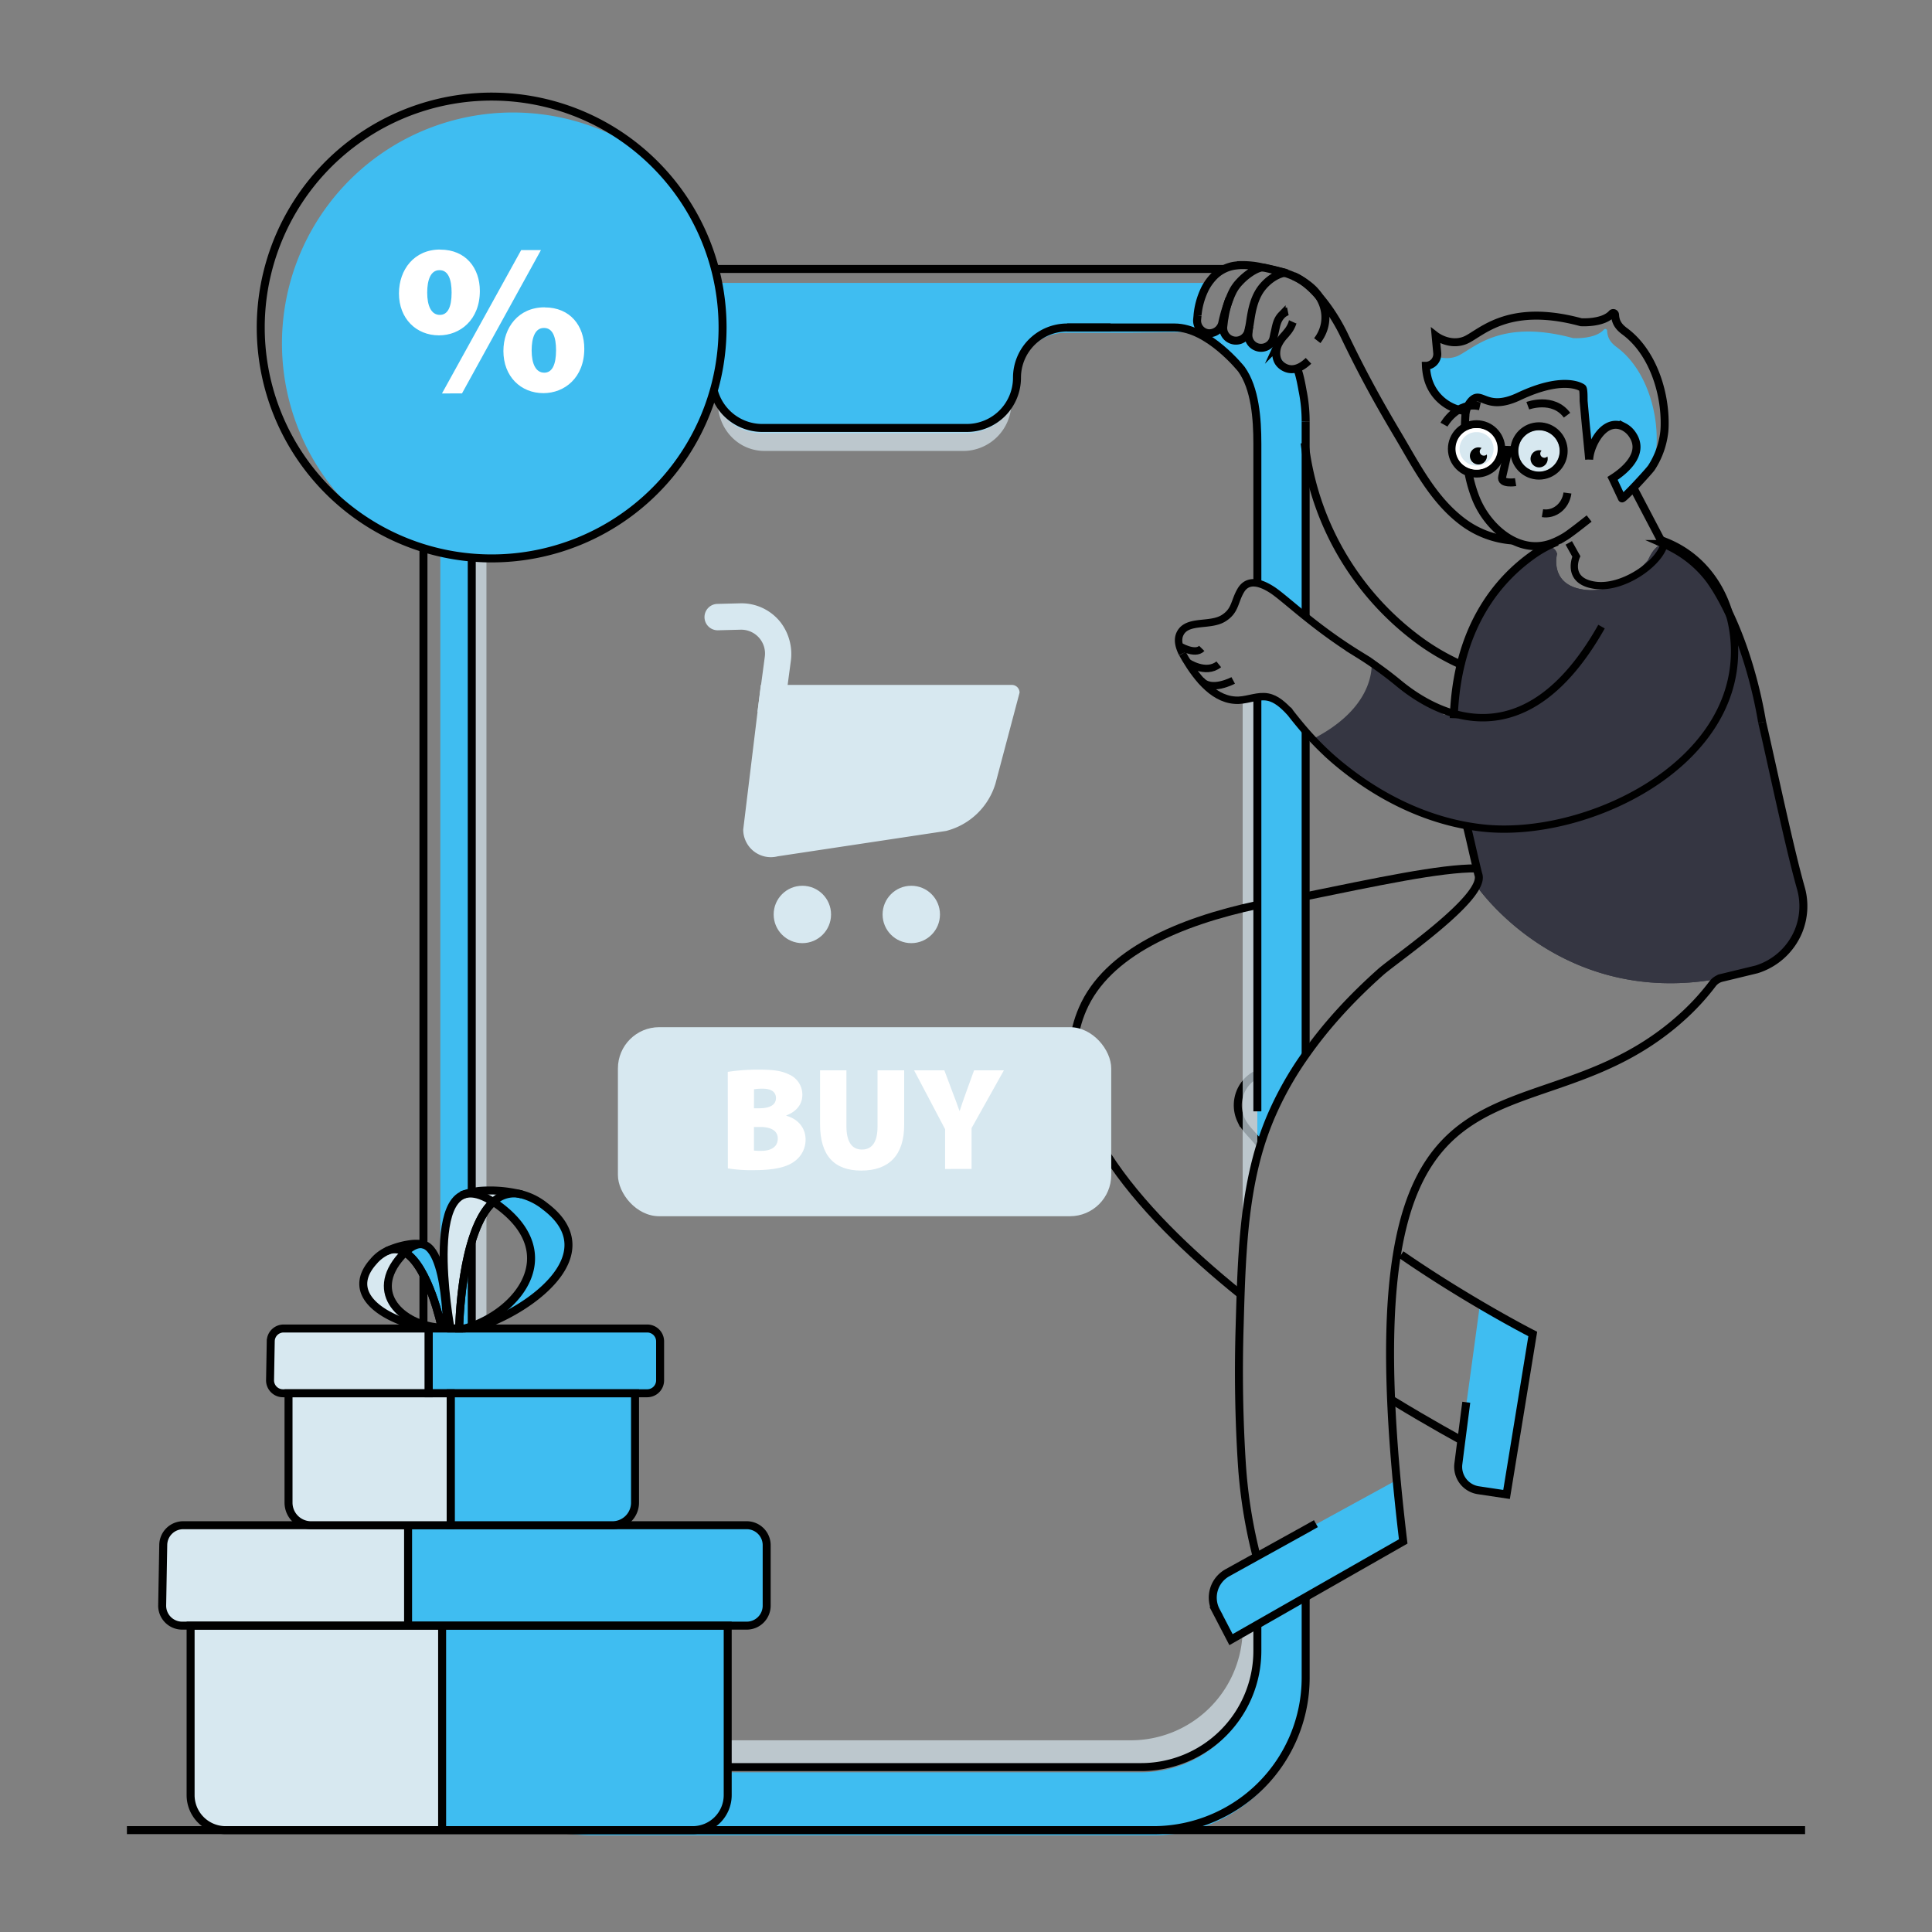 <svg id="Layer_2" data-name="Layer 2" xmlns="http://www.w3.org/2000/svg" viewBox="0 0 1000 1000"><rect x="0" y="0" width="1000" height="1000" fill="#808080" stroke="none"/><defs><style>.cls-1{fill:#3fbdf1;}.cls-2{fill:#353642;}.cls-3{fill:#d7e8f0;}.cls-4,.cls-7,.cls-8,.cls-9{fill:none;}.cls-4,.cls-8,.cls-9{stroke:#000;stroke-miterlimit:10;}.cls-4{stroke-width:4.13px;}.cls-5{fill:#fff;}.cls-6{opacity:0.68;}.cls-8{stroke-width:3.77px;}.cls-9{stroke-width:3.84px;}</style></defs><path class="cls-1" d="M648.2,205.94a38.9,38.9,0,0,1,20.65-6.21c1.27,0,2.51.07,3.73.18-.52-2.18-1.17-4.74-2-7.52a18.89,18.89,0,0,1-10.13-13.57,17,17,0,0,1-2.85.25,17.55,17.55,0,0,1-9.6-2.82,18.11,18.11,0,0,1-2.07-.58,16.36,16.36,0,0,1-2.71.25,17.58,17.58,0,0,1-12.38-5l-8.67,3S644.41,185.14,648.2,205.94Z"/><path class="cls-1" d="M650.79,857.21a60.17,60.17,0,0,1-60.14,60.15H304.35a60.17,60.17,0,0,1-60.15-60.15V232.46a60.16,60.16,0,0,1,60.15-60.2h38.26a26,26,0,0,1,18.36,7.6,25.63,25.63,0,0,1,7.52,16.65,13.88,13.88,0,0,1,.08,1.57c0,.45,0,.89,0,1.33v0a27.15,27.15,0,0,0,2.9,10.95c.05.08.08.19.13.27a24.88,24.88,0,0,0,22.25,13.57H500.42a25.93,25.93,0,0,0,18.39-7.61,24.78,24.78,0,0,0,4.57-6.29.38.38,0,0,0,.11-.16,25,25,0,0,0,2.87-10.78l0,0c0-.33,0-.63,0-1,.08-14.31,11-26.13,25.33-26.13H584l34-.42c.69-6.5,3.46-13.34,6.32-19.38a41,41,0,0,1,3.37-6H306.8a78.88,78.88,0,0,0-78.89,78.89V871.11A78.87,78.87,0,0,0,306.8,950H596.9a78.89,78.89,0,0,0,78.9-78.89V826.64l-25,14.25Z"/><path class="cls-1" d="M659.51,362.17c-3-3.09-5.9,1.71-8.72-1.57V598.23a158.13,158.13,0,0,1,6.51-19.07c.58-1.36,1.16-2.73,1.76-4.08,1.27-2.79,2.6-5.54,4-8.27.38-.78.77-1.52,1.18-2.26s.91-1.69,1.38-2.49c.8-1.46,1.66-2.92,2.54-4.35.6-1.08,1.27-2.12,1.93-3.17.49-.83,1-1.63,1.54-2.4.58-.94,1.21-1.87,1.82-2.78.75-1.13,1.54-2.26,2.32-3.37V376.72c-3-2.34-6-4.8-8.82-7.33C664.38,367.07,661.9,364.67,659.51,362.17Z"/><path class="cls-1" d="M673.41,197c-3.46,4.36-7.75.7-13.33.7-5.08,0-8,8.22-11.22,4.91.18.44-1.63,7-1.48,7.44.49,1.32.93,2.7,1.32,4.08v.05c.5,1.77.88,3.53,1.21,5.35.08.41.17.86.22,1.3.14.93.28,1.9.36,2.86a26.4,26.4,0,0,1,.19,2.68c.09,1,.11,2.09.11,3.17v70a8.34,8.34,0,0,1,2,2.45c4,7.3,7.83,1.83,12.11,9,2.28,3.7,7,6.59,9.42,3.91.89-1,1.44-5.28,1.44-6.88V223.44a81.64,81.64,0,0,0-.89-12C674.69,209.93,673.73,198.53,673.41,197Z"/><path class="cls-1" d="M368.6,196.71a24.4,24.4,0,0,1,2.9,10.94A27.14,27.14,0,0,1,368.6,196.71Z"/><path class="cls-1" d="M526.36,196.65a25,25,0,0,1-2.87,10.78A26.91,26.91,0,0,1,526.36,196.65Z"/><path class="cls-2" d="M909.19,501.76c-95.54,29.83-144.93-43.23-144.93-43.23,3.61-5.35-1.85-15.41-1.85-15.41l-3.32-17c-42.21-2.07-80.4-43.21-80.4-43.21,54.61-9.68,31.07-42.39,31.07-42.39L747.41,370l4.08-.36c.5-51,32.61-74.82,42.67-82.89s11.78-.06,11.78-.06-4.42,16.32,14.44,18.58,32.67-15.41,32.67-15.41c6.47-14.5,13.92-5.51,13.92-5.51,32.33,17.2,38.18,59.76,45.12,89.5,4.79,20.38,13.91,64.3,20,85.7A34.3,34.3,0,0,1,930.88,482h0A34.54,34.54,0,0,1,909.19,501.76Z"/><path class="cls-2" d="M909.19,501.76c-95.54,29.83-144.93-43.23-144.93-43.23,3.61-5.35-1.85-15.41-1.85-15.41l-3.32-17c-42.21-2.07-80.4-43.21-80.4-43.21,36.18-18.09,31.07-42.39,31.07-42.39L747.41,370l4.08-.36c.5-51,32.61-74.82,42.67-82.89s11.78-.06,11.78-.06-4.42,16.32,14.44,18.58,32.67-15.41,32.67-15.41c6.47-14.5,13.92-5.51,13.92-5.51,32.33,17.2,38.18,59.76,45.12,89.5,4.79,20.38,13.91,64.3,20,85.7A34.3,34.3,0,0,1,930.88,482h0A34.54,34.54,0,0,1,909.19,501.76Z"/><circle class="cls-3" cx="796.58" cy="233.41" r="10.81"/><path class="cls-4" d="M811.31,255.18c-.94,6.92-6.81,11.44-12.93,10.44"/><path class="cls-1" d="M738.85,194.9v0a23,23,0,0,0,19.95,17.95,12.19,12.19,0,0,1,2.62-5.21c5.46-6.21,7.53,5.67,24.81-2.48,24-11.33,32.83-4.39,32.83-4.39.78.61.58,6.07.67,7,.52,5.65,1,11.28,1.59,16.93.34,3.44.67,6.86,1,10.28a17.52,17.52,0,0,1,1.1-1.65c2.32-7.61,8.77-16.52,17-12.46a11.85,11.85,0,0,1,4.22,3.61c5.37,7.36,1,14.28-4.83,19.35a30,30,0,0,1-4.91,4.22c.91,2,4.64,9.86,4.64,9.89.38.8,14.25-14.28,15.29-15.93a38.75,38.75,0,0,0,2.65-12.74c.58-17.94-6.31-39-20.65-49.56-3.55-2.62-4.79-5.1-5-8.57a.93.93,0,0,0-1.65-.53c-4.66,5.16-15.93,4.41-15.93,4.41-39-10.58-52.46,6.56-60.4,9.49a14.87,14.87,0,0,1-10,0,6,6,0,0,1-4.19,4.6l.17,1.82A6.06,6.06,0,0,1,738.85,194.9Z"/><path class="cls-4" d="M822.53,268.39c-2.57,2-9.75,7.76-12.62,9.47a42.63,42.63,0,0,1-6.61,3.25c-17.26,6.51-33.44-8.29-39.37-23.1-4.88-12.21-6-25.85-5.65-38.89.06-1.35.11-2.73.22-4.11a.74.74,0,0,1,0-.25,14.53,14.53,0,0,1,.28-1.87,12.08,12.08,0,0,1,2.62-5.21c5.45-6.2,7.52,5.68,24.8-2.48,24-11.33,32.84-4.39,32.84-4.39.77.61.57,6.07.66,7,.52,5.66,1,11.28,1.6,16.93.33,3.45.66,6.86,1,10.28v0c.08.94.17,1.85.25,2.78a21.05,21.05,0,0,1,.85-4.46c2.32-7.61,8.77-16.51,17-12.46a11.85,11.85,0,0,1,4.22,3.61c5.37,7.36,1,14.28-4.83,19.35a43.8,43.8,0,0,1-4.68,3.5l-.44.28.22.44c.91,2,4.63,9.87,4.63,9.89.38.8,14.25-14.27,15.3-15.93a42.75,42.75,0,0,0,6.61-18.52c.09-.83.14-1.63.17-2.46.58-17.94-6.31-39-20.65-49.56-3.56-2.62-4.8-5.1-5-8.57a.93.93,0,0,0-1.65-.53c-4.66,5.16-15.94,4.41-15.94,4.41-38.95-10.58-52.46,6.56-60.39,9.49s-14.89-2.48-14.89-2.48l.83,8.87a6.08,6.08,0,0,1-.11,1.82,6,6,0,0,1-4.19,4.6,4.21,4.21,0,0,1-1.24.25l-.31,0a31,31,0,0,0,.72,5.49v0a23,23,0,0,0,20,17.95h0"/><circle class="cls-3" cx="764.27" cy="232.35" r="10.81"/><path d="M801.09,237.45a4.44,4.44,0,1,1-4.44-4.41,3.79,3.79,0,0,1,1.27.19,2.22,2.22,0,0,0-.69,1.57,2.15,2.15,0,0,0,2.15,2.13,2.08,2.08,0,0,0,1.52-.67A3.58,3.58,0,0,1,801.09,237.45Z"/><path d="M769.66,236a4.42,4.42,0,1,1-4.43-4.43,4.3,4.3,0,0,1,1.68.33,2.24,2.24,0,0,0-1,1.82,2.13,2.13,0,0,0,2.15,2.12,2.06,2.06,0,0,0,1.49-.61A3.25,3.25,0,0,1,769.66,236Z"/><path class="cls-4" d="M780.63,233.24s-2.77,12.31-3.1,13.55c-1,4,6.94,2.76,6.94,2.76"/><path class="cls-4" d="M790.79,210s13.05-4.89,20.31,4.91"/><path class="cls-4" d="M747.41,219.79s6.72-12.21,18.6-9.5"/><circle class="cls-4" cx="796.58" cy="233.41" r="12.77"/><circle class="cls-4" cx="764.27" cy="232.35" r="12.77"/><path class="cls-5" d="M764.26,223.67h.29a8.67,8.67,0,0,1-.28,17.34H764a8.67,8.67,0,0,1,.28-17.34m0-2.07a10.74,10.74,0,0,0-.35,21.48h.36a10.74,10.74,0,0,0,.35-21.48Z"/><line class="cls-4" x1="783.81" y1="232.99" x2="777.03" y2="232.77"/><path class="cls-1" d="M793.39,690.49l-13.56,83.06-14.69-2.2a12.26,12.26,0,0,1-10.23-13.84L756,748.6v0l10-73.3C782.28,684.84,793.39,690.49,793.39,690.49Z"/><path class="cls-1" d="M726.3,797.84l-50.5,29-25,14.39-7.66,4.41a2.17,2.17,0,0,0,0-.44l-6,3.42-7.72-14.83A14.72,14.72,0,0,1,635.41,814l87.5-47.91.08.8Z"/><path class="cls-4" d="M652.45,592.58c-.55-.74-1.1-1.46-1.66-2.09-3.17-3.81-6.28-6.37-8.38-10.7a18,18,0,0,1,4.33-21.2,17.46,17.46,0,0,1,4-2.59"/><path class="cls-4" d="M758.94,725.81,756,748.58v0l-1.13,8.91a12.26,12.26,0,0,0,10.23,13.84l14.69,2.2,13.56-83.06s-11.11-5.65-27.37-15.21c-11.63-6.84-26-15.69-40.74-25.89"/><path class="cls-4" d="M756.44,745.48s-15.86-8.55-36-20.86"/><g class="cls-6"><path class="cls-3" d="M650.79,361.87V598.23c-4.38,16.18-6.47,33-7.58,49.92V362.47C645.67,365.67,648.2,358.81,650.79,361.87Z"/><path class="cls-3" d="M650.79,840.89v13.59a60.17,60.17,0,0,1-60.14,60.15H304.35a60.17,60.17,0,0,1-60.15-60.15V229.73a60.16,60.16,0,0,1,60.15-60.2h38.26a27.36,27.36,0,0,1,5.23.52,28,28,0,0,1,3.4.94c.49.19,1,.38,1.46.58a22.72,22.72,0,0,1,2.28,1.1,24.45,24.45,0,0,1,2.57,1.6c.55.38,1.07.77,1.57,1.18s1.27,1.11,1.85,1.68l4,5.16a20.06,20.06,0,0,1,1,1.9l1.46,3.69c.2.67.39,1.33.53,2l.36,2.09c.05.28.08.58.11.86a2.75,2.75,0,0,1,0,.41c.06.66.11,1.3.11,2v.27c0,.42,0,.8,0,1.19a.55.55,0,0,0-.11-.17,23.57,23.57,0,0,0-4.3-5.79,25,25,0,0,0-17.67-7.33H309.67a57.92,57.92,0,0,0-57.89,58V842.85a57.92,57.92,0,0,0,57.89,57.92H585.33a57.88,57.88,0,0,0,57.8-55.08,2.17,2.17,0,0,0,0-.44Z"/><path class="cls-3" d="M523.49,207.43c0,.38,0,.74,0,1.13a25,25,0,0,1-25,24.86H395.86c-13.83,0-24.28-11.3-24.34-25.14,0-.22,0-.41,0-.63a24.89,24.89,0,0,0,22.38,13.84H500.42a25.93,25.93,0,0,0,18.39-7.61A25.52,25.52,0,0,0,523.49,207.43Z"/></g><path class="cls-4" d="M675.8,463.93c35.57-7.23,70.1-14.7,88.46-14.45"/><path class="cls-4" d="M642.17,670c-53.92-43.45-102.85-99.18-81.82-147.73C573,493,610.44,477.05,650.79,468.4"/><path class="cls-4" d="M759.35,428.06c.88,3.17,4.91,21.43,5.9,24.73,3.66,11.91-42.92,43.42-50.81,50.5-14.16,12.63-27.56,26.85-38.64,42.7a172.59,172.59,0,0,0-18.5,33.17,158.13,158.13,0,0,0-6.51,19.07c-4.38,16.18-6.47,33-7.58,49.92-.88,12.82-1.21,25.69-1.57,38.26-.74,24.12-.36,48.38,1.22,72.42.11,1.52.22,3,.35,4.52a261.47,261.47,0,0,0,7.23,42.31v.09"/><path class="cls-4" d="M752.46,371.72c1.51-46.83,22.77-71.83,41.7-85a60.62,60.62,0,0,1,11.78-6.29"/><path class="cls-4" d="M857.9,280.12c.88.33,1.73.69,2.59,1.05l.94.41a60.3,60.3,0,0,1,6.06,3.06,57.34,57.34,0,0,1,17.37,15.27,2.17,2.17,0,0,1,.44.61c.82,1.16,1.62,2.34,2.4,3.56,6.92,11,13.37,25.85,18.3,43a238.65,238.65,0,0,1,6.09,26.77v0"/><path class="cls-4" d="M912.09,373.84c4.79,20.38,13.92,64.31,20,85.7A34.3,34.3,0,0,1,930.88,482h0a34.54,34.54,0,0,1-21.69,19.76l-18.09,4.38a8.42,8.42,0,0,0-4.73,3.14,121.75,121.75,0,0,1-13.61,15.16c-78.26,73.68-172.43-2.59-149.85,241.67l.08.8q1.37,14.67,3.31,30.93l-50.5,28.8-25,14.25-7.63,4.36-6,3.42-7.72-14.83A14.72,14.72,0,0,1,635.41,814l7.8-4.33,7.23-4,.35-.19,25-13.84,5.32-3"/><path class="cls-4" d="M675.81,826.64v41.73a78.92,78.92,0,0,1-78.92,78.91H298.1a78.91,78.91,0,0,1-78.92-78.91V218.12a78.91,78.91,0,0,1,78.92-78.91l335.09,0"/><path class="cls-4" d="M675.8,218.12A79.56,79.56,0,0,0,674.17,202s-1.46-8.83-2.86-11.28"/><polyline class="cls-4" points="675.8 545.96 675.8 463.95 675.8 378.42"/><polyline class="cls-4" points="675.8 218.13 675.8 264.4 675.8 319.35"/><path class="cls-4" d="M756,344v-.07a117.7,117.7,0,0,1-24-14.41,147.81,147.81,0,0,1-56.35-97.35q-.2-1.43-.36-2.88"/><line class="cls-4" x1="650.81" y1="575.23" x2="650.81" y2="361.79"/><path class="cls-4" d="M650.81,301.82V229.74c0-13.13-1.15-28.69-8.22-38.6,0,0-17.15-21.63-34.58-21.63H552.39"/><path class="cls-4" d="M574.8,169.51H552.39a26,26,0,0,0-26,26h0a26,26,0,0,1-26,26H394.57a26,26,0,0,1-26-26h0a26,26,0,0,0-26-26H304.35a60.21,60.21,0,0,0-60.17,60.23V854.48a60.19,60.19,0,0,0,60.17,60.16H590.64a60.19,60.19,0,0,0,60.17-60.16V840.9"/><path class="cls-4" d="M669.65,142.92c10.89,4.66,21.06,20.07,26,30.38,9.16,19.13,17.15,33.77,28,52,9.29,15.63,17.81,32.56,32.42,44a48.78,48.78,0,0,0,27,10.47"/><path class="cls-1" d="M374,169.53A119.55,119.55,0,0,1,188.51,269.2,119.52,119.52,0,0,1,331.44,78.09,119.24,119.24,0,0,1,374,169.53Z"/><path class="cls-1" d="M361,170a105.88,105.88,0,0,1-164.28,88.29A105.87,105.87,0,0,1,323.28,89,105.66,105.66,0,0,1,361,170Z"/><path class="cls-3" d="M489.67,430.1l-87.12,13.13a14.31,14.31,0,0,1-17.86-13.86l9.11-74.86H523.73a4,4,0,0,1,4,4l-12.43,46.9A36,36,0,0,1,489.67,430.1Z"/><circle class="cls-3" cx="415.3" cy="473.32" r="14.85"/><circle class="cls-3" cx="471.68" cy="473.32" r="14.85"/><path class="cls-3" d="M405.59,370.2l-13.53-1.81,3.8-28.46a12.34,12.34,0,0,0-12.55-14l-11.66.3a6.83,6.83,0,0,1-7-6.65h0a6.82,6.82,0,0,1,6.64-7l11.67-.3a25.76,25.76,0,0,1,21.2,10,27.1,27.1,0,0,1,5.11,20.32Z"/><rect class="cls-3" x="319.83" y="531.67" width="255.34" height="97.85" rx="21.36"/><path class="cls-1" d="M240.23,687.63c27.6-8,51.28-38.21,18.14-63.21-1.21-.88-2.34-1.68-3.42-2.32a15.39,15.39,0,0,1,14-4.05c.08,0,.19,0,.27.06a1.76,1.76,0,0,1,.5.13c3.61.83,7.64,2.79,12.13,6.18C314.94,649.42,269.18,681.87,240.23,687.63Z"/><path class="cls-5" d="M376.69,554.79a102.49,102.49,0,0,1,16.12-1.14c7.27,0,11.66.53,15.6,2.5a11.37,11.37,0,0,1,6.89,10.52c0,4.24-2.35,8.41-8.33,10.68v.15c6.21,1.74,10,6.36,10,12.42a13.73,13.73,0,0,1-5.76,11.2c-3.79,2.88-10.14,4.55-21,4.55a76.76,76.76,0,0,1-13.47-.91Zm13.55,18.85H393c5.83,0,8.64-2,8.64-5.3,0-3-2.28-4.84-6.89-4.84a26.33,26.33,0,0,0-4.47.3Zm0,21.89a30.35,30.35,0,0,0,3.94.14c4.54,0,8.4-1.82,8.4-6.35,0-4.32-3.94-6-9.09-6h-3.25Z"/><path class="cls-5" d="M438.11,554v29c0,7.72,2.66,12,8,12s8.1-3.94,8.1-12V554H468V582.2c0,15.75-7.88,23.69-22.19,23.69-13.93,0-21.35-7.64-21.35-24V554Z"/><path class="cls-5" d="M489.18,605.06V584.47L473.13,554H488.8l4.31,11.51c1.37,3.56,2.35,6.13,3.49,9.46h.15c1-3.1,2-6,3.26-9.46L504.17,554h15.44l-16.73,29.91v21.12Z"/><path class="cls-3" d="M269,618.05a15.39,15.39,0,0,0-14,4.05c-16.84,15.14-17.61,65.53-17.61,65.53h-4.47s-10.8-58.66,5.21-68.48l.06,0c.27-.11,1.41-.61,3-1.16,0,0,.08,0,.11,0a31.89,31.89,0,0,1,6.39-1.49A66.15,66.15,0,0,1,269,618.05Z"/><path class="cls-4" d="M374,169.53a119.52,119.52,0,1,1-42.54-91.44A119.5,119.5,0,0,1,374,169.53Z"/><path class="cls-3" d="M211.23,789.46v52h-117a10.33,10.33,0,0,1-10.34-10.53l.58-31.29a10.33,10.33,0,0,1,10.34-10.14Z"/><path class="cls-1" d="M396.84,799.79v31.29a10.34,10.34,0,0,1-10.34,10.34H211.23v-52H386.5A10.34,10.34,0,0,1,396.84,799.79Z"/><path class="cls-3" d="M228.85,841.42V947.27H116.74a18.12,18.12,0,0,1-18.08-18v-87.8Z"/><path class="cls-1" d="M376.71,841.42v87.8a18.12,18.12,0,0,1-18.08,18H228.85V841.42Z"/><path class="cls-5" d="M227.88,129.2c13.29,0,20.49,9.64,20.49,21.38,0,14.95-10.19,23-21.15,23-11.75,0-20.72-8.64-20.72-21.71,0-12.29,7.87-22.71,21.27-22.71Zm-.44,10.64c-4.54,0-6.32,5.09-6.32,11.63,0,6.86,2.11,11.52,6.54,11.52,4,0,6.09-3.88,6.09-11.52,0-6.65-1.66-11.63-6.2-11.63Zm1.33,63.8,41-74.21H280l-40.88,74.21Zm53.17-44.53c13.29,0,20.49,9.63,20.49,21.38,0,14.95-10.19,23-21.16,23-11.74,0-20.71-8.64-20.71-21.82,0-12.19,7.86-22.6,21.27-22.6Zm-.45,10.64c-4.54,0-6.31,5.09-6.31,11.63,0,6.86,2.11,11.52,6.54,11.52,4,0,6.09-4,6.09-11.64,0-6.64-1.66-11.51-6.2-11.51Z"/><path class="cls-3" d="M226.4,687.08c-17.87,0-51-14.59-33.47-34.13a20.42,20.42,0,0,1,6.75-5.29l.14-.09.06,0a42,42,0,0,1,13.28-3.7,19.46,19.46,0,0,1,4.44.14c-2.34-.11-5.07,1.16-8.3,4.25-.57.52-1.18,1.18-1.81,1.87C190,669.63,208.34,685.51,226.4,687.08Z"/><path class="cls-1" d="M231,686.19l-2.78.53s-6.62-31.12-18.92-38.48c3.23-3.09,6-4.36,8.3-4.25a.29.29,0,0,0,.14,0l1,.14.35.08C230.56,647.74,231,686.19,231,686.19Z"/><path class="cls-7" d="M228.22,686.72l-1.82.36c-18.06-1.57-36.42-17.45-18.91-37,.63-.69,1.24-1.35,1.81-1.87C221.6,655.6,228.22,686.72,228.22,686.72Z"/><path class="cls-7" d="M199.82,647.57s-.08,0-.14.06"/><path class="cls-4" d="M228.84,789.45h-134A10.34,10.34,0,0,0,84.5,799.61l-.56,31.29a10.34,10.34,0,0,0,10.34,10.53H386.49a10.34,10.34,0,0,0,10.34-10.35V799.79a10.34,10.34,0,0,0-10.34-10.34H193.06"/><path class="cls-4" d="M358.63,947.28H116.73A18.13,18.13,0,0,1,98.66,929.2V841.43h278V929.2A18.14,18.14,0,0,1,358.63,947.28Z"/><path class="cls-1" d="M341.67,694.3v20.18a6.67,6.67,0,0,1-6.67,6.67H221.9V687.63H335A6.67,6.67,0,0,1,341.67,694.3Z"/><path class="cls-3" d="M221.9,687.63v33.52H146.45a6.68,6.68,0,0,1-6.67-6.78l.36-20.21a6.66,6.66,0,0,1,6.67-6.53Z"/><path class="cls-1" d="M328.69,721.15V777.8A11.7,11.7,0,0,1,317,789.46H233.28V721.15Z"/><path class="cls-3" d="M233.28,721.15v68.31H161a11.69,11.69,0,0,1-11.66-11.66V721.15Z"/><line class="cls-4" x1="211.22" y1="789.45" x2="211.22" y2="841.43"/><line class="cls-4" x1="228.84" y1="841.43" x2="228.84" y2="947.28"/><path class="cls-4" d="M341.67,694.3v20.18a6.67,6.67,0,0,1-6.67,6.67H221.9V687.63H335A6.67,6.67,0,0,1,341.67,694.3Z"/><path class="cls-4" d="M221.9,687.63v33.52H146.45a6.68,6.68,0,0,1-6.67-6.78l.36-20.21a6.66,6.66,0,0,1,6.67-6.53Z"/><path class="cls-4" d="M328.69,721.15V777.8A11.7,11.7,0,0,1,317,789.46H233.28V721.15Z"/><path class="cls-4" d="M233.28,721.15v68.31H161a11.69,11.69,0,0,1-11.66-11.66V721.15Z"/><path class="cls-4" d="M245.06,687.62c27.65-8,70.2-38.19,37.12-63.19a32.63,32.63,0,0,0-12.13-6.19,1.46,1.46,0,0,0-.5-.12,15.35,15.35,0,0,0-14.27,4"/><path class="cls-4" d="M255.28,622.1c-16.85,15.15-17.61,65.52-17.61,65.52h-4.48S216.52,597.16,255.28,622.1Z"/><path class="cls-4" d="M240.57,687.62h-2.9s.76-50.37,17.61-65.52a40.94,40.94,0,0,1,3.41,2.33C291.83,649.43,268.16,679.67,240.57,687.62Z"/><path class="cls-4" d="M238.89,618.62a41.83,41.83,0,0,1,9.06-2.18A66.36,66.36,0,0,1,270,618.23"/><path class="cls-4" d="M224,687.62c-18.11-1.56-48.17-15.14-30.7-34.66a20.46,20.46,0,0,1,6.77-5.31,1,1,0,0,1,.29-.14,9.72,9.72,0,0,1,9.33.73"/><path class="cls-4" d="M209.64,648.24c12.3,7.34,18.89,38.49,18.89,38.49l2.78-.55S230.64,628.06,209.64,648.24Z"/><path class="cls-4" d="M226.73,687.08l1.8-.35s-6.59-31.15-18.89-38.49c-.58.52-1.19,1.17-1.83,1.86C190.31,669.63,208.66,685.5,226.73,687.08Z"/><path class="cls-4" d="M219.39,644.09a26.22,26.22,0,0,0-5.89-.25,41.93,41.93,0,0,0-13.48,3.8"/><path class="cls-8" d="M812,281l3.91,7s-5.72,12.72,9.61,14.92,35.51-12.87,36.06-22.82c23.55,9.1,36,32,36.22,56.52.4,60.7-77.7,97.5-129.89,92-26.23-2.75-51-14.32-71.68-30.65-2.76-2.14-5.41-4.39-8-6.71a157.09,157.09,0,0,1-14.7-15.35q-3.53-4.2-6.88-8.59"/><line class="cls-4" x1="845.47" y1="252.52" x2="860.49" y2="281.17"/><line class="cls-4" x1="65.69" y1="947.27" x2="934.31" y2="947.27"/><path class="cls-4" d="M665,141.21h-.13c-4.84.82-10.66,5.13-13.68,10.71-3.46,6.31-3.86,14-4.6,17.26-.08.37-.16.73-.2,1.06a6.53,6.53,0,0,0-.2.85l-.13.49a6.6,6.6,0,0,1-12.9-2.52l.28-2.28c.09-.82.21-1.59.37-2.36a45,45,0,0,1,1.47-6.6,9.16,9.16,0,0,1,.32-1,9.51,9.51,0,0,1,.49-1.51,7.73,7.73,0,0,1,.33-.77"/><path class="cls-4" d="M677.28,186.76q-4.54,4.35-8.68,4.34a7.76,7.76,0,0,1-3.38-.77,8.26,8.26,0,0,1-2.63-1.87c-2.5-2.57-2.4-6.88-1.21-9.77a18.67,18.67,0,0,1,3.45-5.09c.45-.51.89-1,1.28-1.53a14.55,14.55,0,0,0,2.92-5.15c0-.11,0-.21.05-.32"/><path class="cls-4" d="M653.54,138.41c1.87.35,3.67.78,5.51,1.2s3.88,1,5.8,1.6A37.07,37.07,0,0,1,677,147.42c9.86,7.29,11.93,19.72,4.82,28.89"/><path class="cls-4" d="M646.59,169.18c0,.09,0,.17-.05.28a7.92,7.92,0,0,1-.14,1l-.22,2.28A6.59,6.59,0,0,0,656.26,179a6.41,6.41,0,0,0,2.92-4.24c.19-.85.35-1.77.57-2.64.8-3.38,1.1-6.4,3.62-9a7.89,7.89,0,0,1,2.49-1.74,3.82,3.82,0,0,1,.73-.23"/><path class="cls-4" d="M619.86,163.2v-.26a39.29,39.29,0,0,1,3.38-12.5,25.84,25.84,0,0,1,4.45-6.75,19,19,0,0,1,11-6.12c1.23-.18,2.44-.3,3.68-.36a46,46,0,0,1,11.11,1.2c-3,.23-8.14,3.44-11.85,7.48a20.82,20.82,0,0,0-3.68,5.19c-.47,1-1,2.1-1.37,3.16-.38.86-.71,1.73-1,2.58-.87,2.46-1.62,4.89-2.19,7.13-.26,1-.5,2-.69,2.9a6.91,6.91,0,0,1-7.27,5.63,6.58,6.58,0,0,1-5.78-7.23l.2-2.05"/><path class="cls-9" d="M612,338.31c-1.7-3.41-2.8-7.15-1.16-10.41,3.71-7.4,15.64-3.48,22.62-8,6-3.85,5.39-8.42,8.67-14.12,3.83-6.67,10.73-4,16-.68,6.73,4.21,21.43,19,45,33.57a191.9,191.9,0,0,1,21,15.11c18.53,15.27,64.69,41.73,104.82-29.45"/><path class="cls-9" d="M667.62,368.51c-3.29-3.35-6.87-6.89-11.49-7.73-4.93-.91-9.85,1.42-14.84,1.66C629,363,619.88,351.55,613.55,341c-.52-.85-1-1.76-1.51-2.67"/><path class="cls-9" d="M638.3,352.18s-11.75,6.31-16.75-.18"/><path class="cls-9" d="M614.58,342.77s9.55,6.5,16.25,1.08"/><path class="cls-9" d="M610.15,334.18s8.31,5.09,11.88,1.44"/></svg>